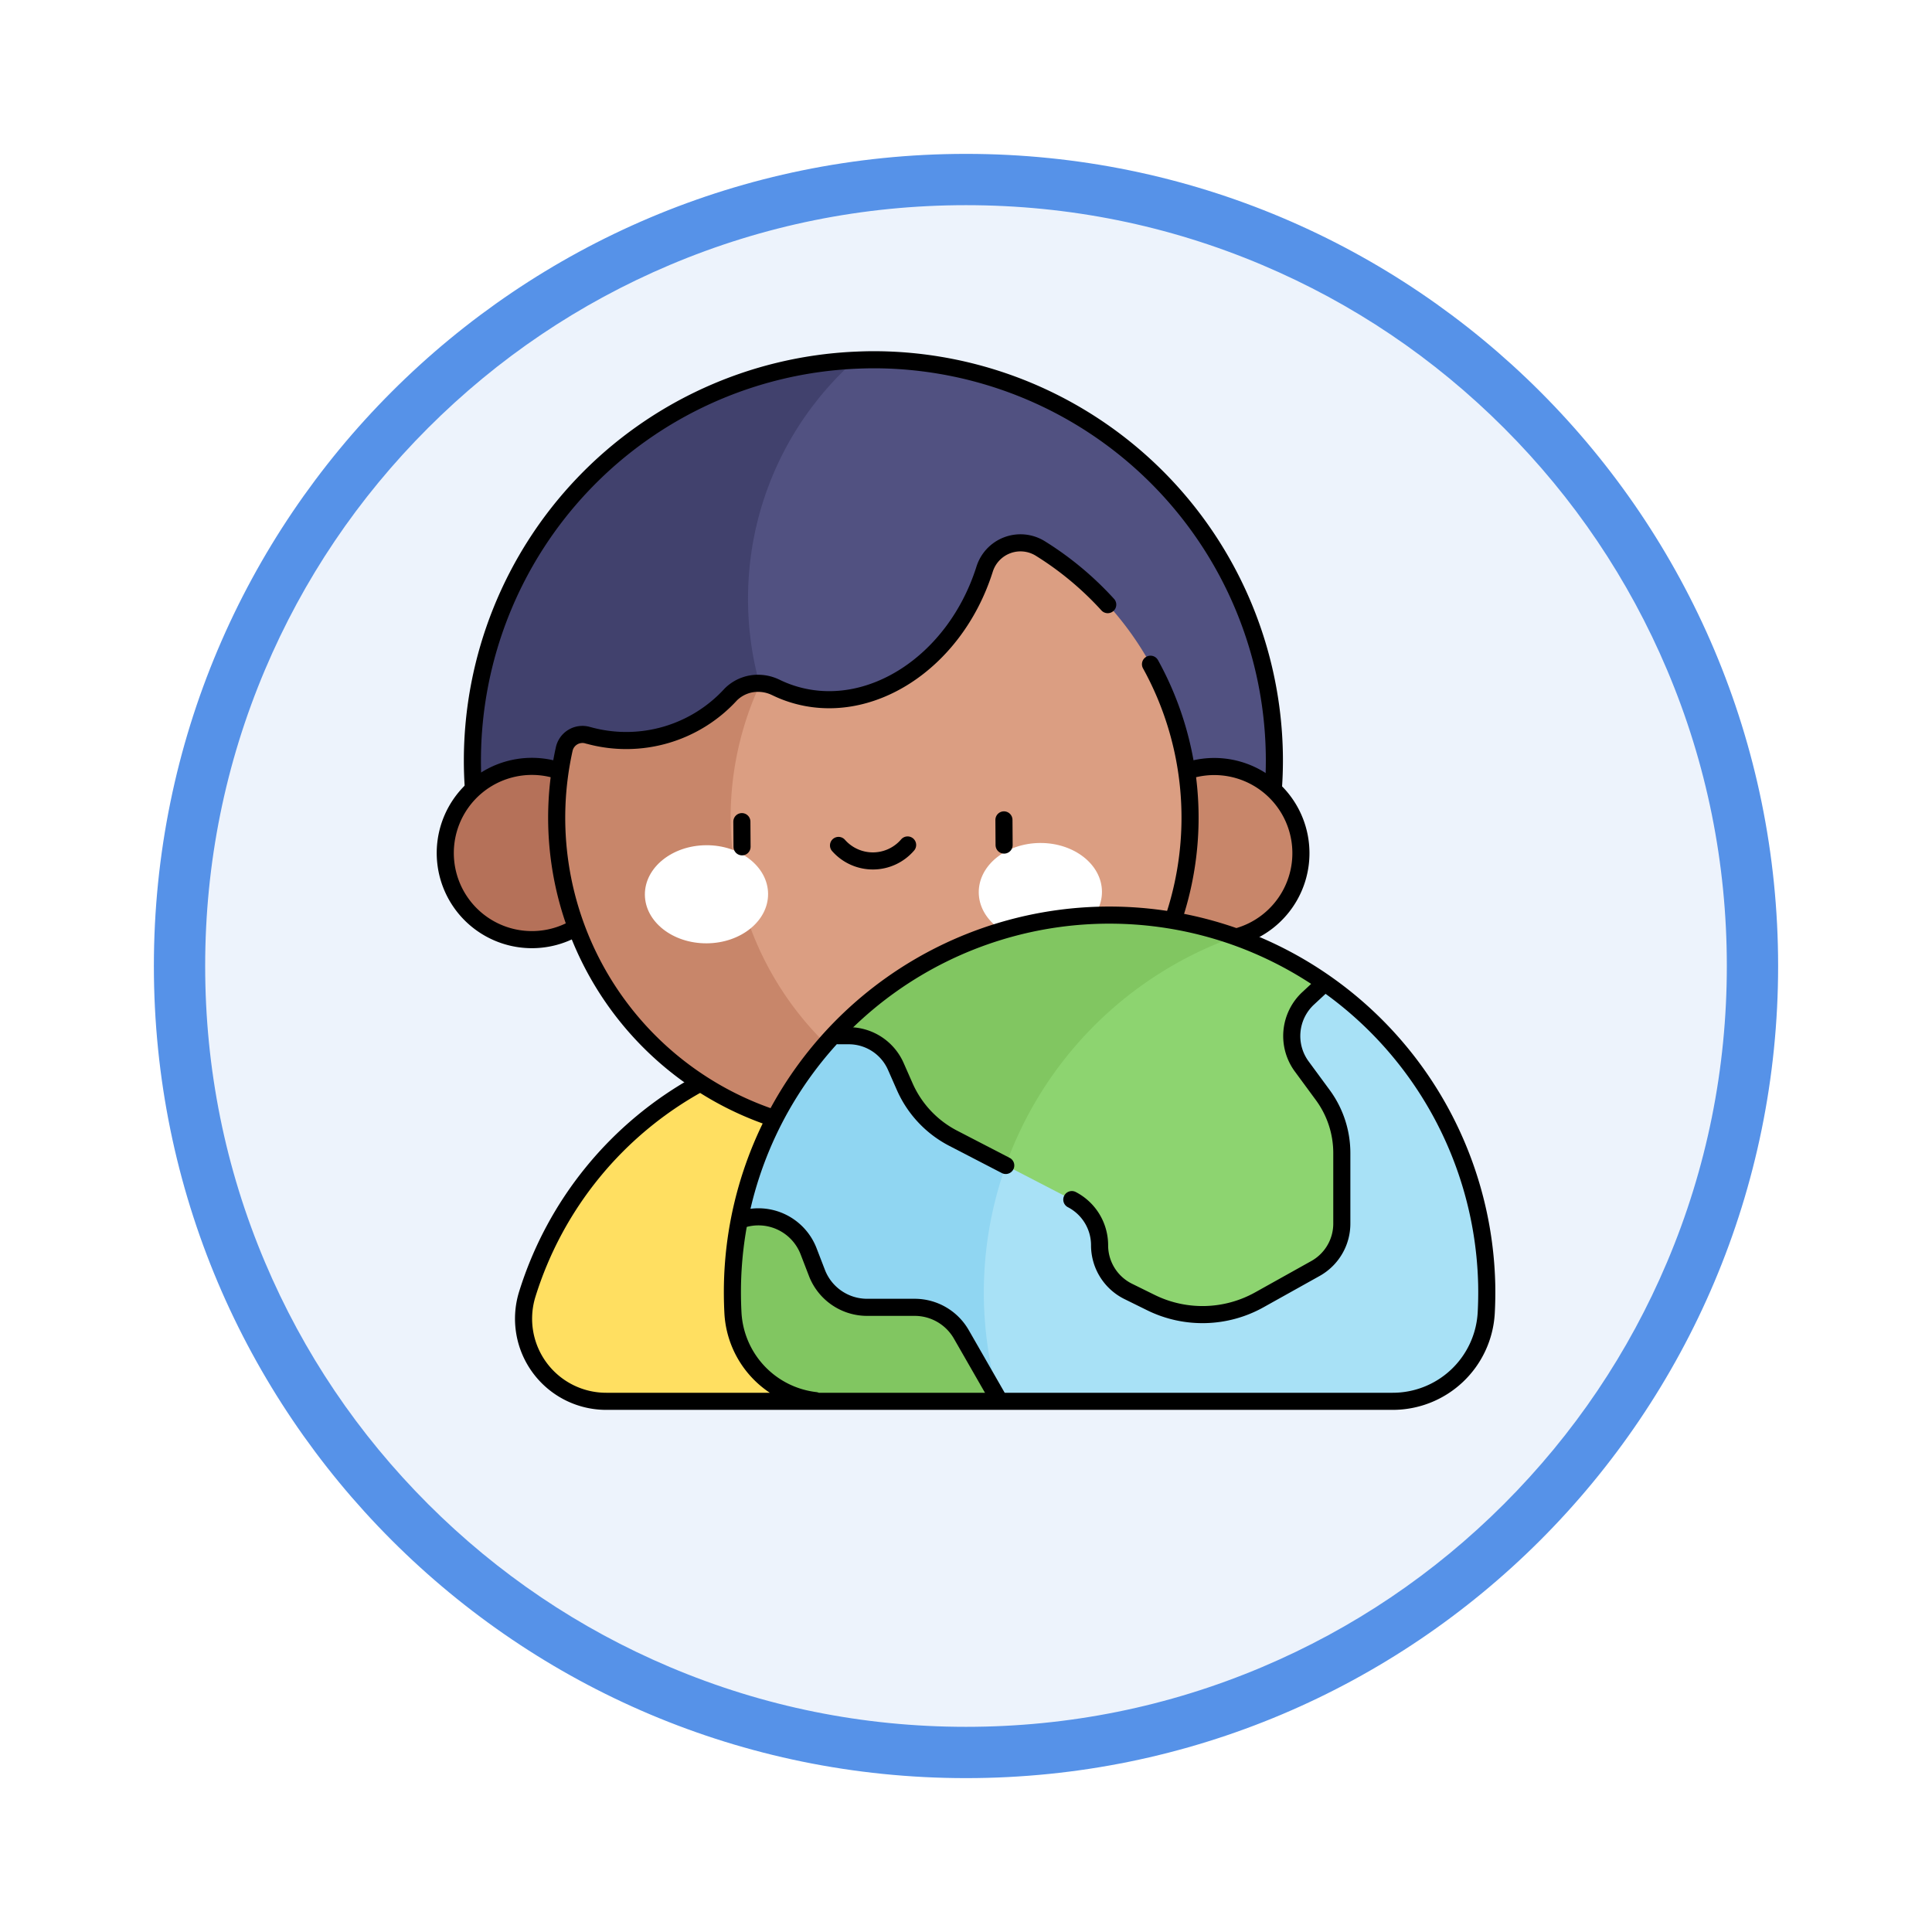 <svg xmlns="http://www.w3.org/2000/svg" xmlns:xlink="http://www.w3.org/1999/xlink" width="113" height="113" viewBox="0 0 113 113">
  <defs>
    <filter id="Path_982547" x="0" y="0" width="113" height="113" filterUnits="userSpaceOnUse">
      <feOffset dy="3" input="SourceAlpha"/>
      <feGaussianBlur stdDeviation="3" result="blur"/>
      <feFlood flood-opacity="0.161"/>
      <feComposite operator="in" in2="blur"/>
      <feComposite in="SourceGraphic"/>
    </filter>
  </defs>
  <g id="Group_1208532" data-name="Group 1208532" transform="translate(-271 -9101)">
    <g id="Group_1208445" data-name="Group 1208445">
      <g id="Group_1208176" data-name="Group 1208176" transform="translate(0 6270.857)">
        <g id="Group_1207721" data-name="Group 1207721" transform="translate(-1 752.362)">
          <g id="Group_1207254" data-name="Group 1207254" transform="translate(0 -8747.046)">
            <g id="Group_1204125" data-name="Group 1204125" transform="translate(0 6984.49)">
              <g id="Group_1203962" data-name="Group 1203962" transform="translate(0 1899.461)">
                <g id="Group_1203498" data-name="Group 1203498" transform="translate(0 -197.72)">
                  <g id="Group_1202589" data-name="Group 1202589" transform="translate(281 2144.596)">
                    <g id="Group_1172010" data-name="Group 1172010" transform="translate(0)">
                      <g id="Group_1171046" data-name="Group 1171046">
                        <g id="Group_1148525" data-name="Group 1148525">
                          <g transform="matrix(1, 0, 0, 1, -9, -6)" filter="url(#Path_982547)">
                            <g id="Path_982547-2" data-name="Path 982547" transform="translate(9 6)" fill="#edf3fc">
                              <path d="M 47.5 93.5 C 41.289 93.5 35.265 92.284 29.595 89.886 C 24.118 87.569 19.198 84.252 14.973 80.027 C 10.748 75.802 7.431 70.882 5.114 65.405 C 2.716 59.735 1.5 53.711 1.5 47.5 C 1.5 41.289 2.716 35.265 5.114 29.595 C 7.431 24.118 10.748 19.198 14.973 14.973 C 19.198 10.748 24.118 7.431 29.595 5.114 C 35.265 2.716 41.289 1.5 47.5 1.5 C 53.711 1.5 59.735 2.716 65.405 5.114 C 70.882 7.431 75.802 10.748 80.027 14.973 C 84.252 19.198 87.569 24.118 89.886 29.595 C 92.284 35.265 93.5 41.289 93.5 47.5 C 93.5 53.711 92.284 59.735 89.886 65.405 C 87.569 70.882 84.252 75.802 80.027 80.027 C 75.802 84.252 70.882 87.569 65.405 89.886 C 59.735 92.284 53.711 93.5 47.5 93.5 Z" stroke="none"/>
                              <path d="M 47.5 3 C 41.491 3 35.664 4.176 30.18 6.496 C 24.881 8.737 20.122 11.946 16.034 16.034 C 11.946 20.122 8.737 24.881 6.496 30.18 C 4.176 35.664 3 41.491 3 47.5 C 3 53.509 4.176 59.336 6.496 64.82 C 8.737 70.119 11.946 74.878 16.034 78.966 C 20.122 83.054 24.881 86.263 30.18 88.504 C 35.664 90.824 41.491 92 47.5 92 C 53.509 92 59.336 90.824 64.82 88.504 C 70.119 86.263 74.878 83.054 78.966 78.966 C 83.054 74.878 86.263 70.119 88.504 64.82 C 90.824 59.336 92 53.509 92 47.5 C 92 41.491 90.824 35.664 88.504 30.18 C 86.263 24.881 83.054 20.122 78.966 16.034 C 74.878 11.946 70.119 8.737 64.82 6.496 C 59.336 4.176 53.509 3 47.5 3 M 47.5 0 C 73.734 0 95 21.266 95 47.5 C 95 73.734 73.734 95 47.5 95 C 21.266 95 0 73.734 0 47.5 C 0 21.266 21.266 0 47.5 0 Z" stroke="none" fill="#5692e8"/>
                            </g>
                          </g>
                        </g>
                      </g>
                    </g>
                  </g>
                </g>
              </g>
            </g>
          </g>
        </g>
      </g>
      <g id="geography_12693586" transform="translate(289.54 9114.541)">
        <path id="Path_1052999" data-name="Path 1052999" d="M62.554,333.106a21.207,21.207,0,0,0-17.513,14.778,4.832,4.832,0,0,0,4.635,6.23H62.554V333.106Z" transform="translate(-32.752 -285.695)" fill="#ffdf61"/>
        <path id="Path_1053000" data-name="Path 1053000" d="M129.446,7.5c-.361,0-.719.012-1.076.028-6.124,2.662-10.431,8.4-10.431,13.949,0,4.811,2.629,9.8,8.982,12.51H152.7A23.419,23.419,0,0,0,129.446,7.5Z" transform="translate(-96.903 0)" fill="#515181"/>
        <path id="Path_1053001" data-name="Path 1053001" d="M36.594,21.659A18.637,18.637,0,0,1,42.853,7.707,23.416,23.416,0,0,0,20.674,34.169H41.4A18.615,18.615,0,0,1,36.594,21.659Z" transform="translate(-11.382 -0.182)" fill="#41416d"/>
        <circle id="Ellipse_13498" data-name="Ellipse 13498" cx="5.067" cy="5.067" r="5.067" transform="translate(7.5 31.281)" fill="#b57159"/>
        <circle id="Ellipse_13499" data-name="Ellipse 13499" cx="5.067" cy="5.067" r="5.067" transform="translate(47.452 31.281)" fill="#c8866a"/>
        <path id="Path_1053002" data-name="Path 1053002" d="M151.286,110.89a18.5,18.5,0,0,0-8.774-15.748,2.2,2.2,0,0,0-3.247,1.238l-.008.027c-1.74,5.437-6.776,8.684-11.249,7.252a7.022,7.022,0,0,1-.952-.383l-.023-.01h0a2.347,2.347,0,0,0-.87-.224c-10,9.07-1.8,24.888,11.69,25.657.24-.068.375-.113.384-.115h0A18.522,18.522,0,0,0,151.286,110.89Z" transform="translate(-100.222 -76.613)" fill="#db9e82"/>
        <path id="Path_1053003" data-name="Path 1053003" d="M83.938,187.424h0a18.521,18.521,0,0,1-11.308-25.542,2.252,2.252,0,0,0-1.733.644,8.283,8.283,0,0,1-8.318,2.4l-.012,0a1.091,1.091,0,0,0-1.413.786,18.521,18.521,0,0,0,17.288,22.527,19.606,19.606,0,0,0,5.878-.7C84.082,187.472,83.946,187.427,83.938,187.424Z" transform="translate(-46.691 -135.454)" fill="#c8866a"/>
        <g id="Group_1208443" data-name="Group 1208443" transform="translate(19.159 34.413)">
          <g id="Group_1208442" data-name="Group 1208442" transform="translate(0 1.327)">
            <g id="Group_1208441" data-name="Group 1208441" transform="translate(0 0)">
              <ellipse id="Ellipse_13500" data-name="Ellipse 13500" cx="3.603" cy="2.869" rx="3.603" ry="2.869" transform="translate(0 0.179) rotate(-0.384)" fill="#fff"/>
              <ellipse id="Ellipse_13501" data-name="Ellipse 13501" cx="3.603" cy="2.869" rx="3.603" ry="2.869" transform="translate(19.528 0.048) rotate(-0.384)" fill="#fff"/>
            </g>
          </g>
          <line id="Line_869" data-name="Line 869" x2="0.01" y2="1.473" transform="translate(5.692 0.102)" fill="none" stroke="#000" stroke-linecap="round" stroke-linejoin="round" stroke-miterlimit="10" stroke-width="1"/>
          <line id="Line_870" data-name="Line 870" x2="0.01" y2="1.473" transform="translate(21.02)" fill="none" stroke="#000" stroke-linecap="round" stroke-linejoin="round" stroke-miterlimit="10" stroke-width="1"/>
          <path id="Path_1053004" data-name="Path 1053004" d="M195.174,239.056a2.678,2.678,0,0,0,4.041-.027" transform="translate(-183.829 -237.562)" fill="none" stroke="#000" stroke-linecap="round" stroke-linejoin="round" stroke-miterlimit="10" stroke-width="1"/>
        </g>
        <path id="Path_1053005" data-name="Path 1053005" d="M153.29,302.552a22,22,0,0,0-5.506,10.816l4.942,7.027,10.3,3.554h0l12.708-25.1C160.01,297.921,153.29,302.552,153.29,302.552Z" transform="translate(-123.089 -255.531)" fill="#90d6f2"/>
        <path id="Path_1053006" data-name="Path 1053006" d="M293.913,317.148a22.057,22.057,0,0,0-9.474-17.615,77.673,77.673,0,0,0-9.357-.741,22.085,22.085,0,0,0-9.645,25.215h22.971a5.477,5.477,0,0,0,5.478-5.161Q293.931,318,293.913,317.148Z" transform="translate(-225.498 -255.587)" fill="#a8e1f6"/>
        <path id="Path_1053007" data-name="Path 1053007" d="M216.2,273.767a22.036,22.036,0,0,0-23.5,5.777c.1.009.2.015.3.015h.608a3.007,3.007,0,0,1,2.752,1.8l.52,1.18a6.218,6.218,0,0,0,2.831,3.015l3.076,1.593Z" transform="translate(-162.5 -232.522)" fill="#81c661"/>
        <path id="Path_1053008" data-name="Path 1053008" d="M293.506,292.076l-1.231-1.674a3.007,3.007,0,0,1,.376-3.984l.969-.9a22.062,22.062,0,0,0-5.252-2.7,22.123,22.123,0,0,0-13.407,13.373l3.865,2a3.007,3.007,0,0,1,1.624,2.67,3.007,3.007,0,0,0,1.677,2.7l1.324.653a6.826,6.826,0,0,0,6.344-.162l3.281-1.831a3.007,3.007,0,0,0,1.542-2.626v-4.125A5.729,5.729,0,0,0,293.506,292.076Z" transform="translate(-234.678 -241.571)" fill="#8dd470"/>
        <path id="Path_1053009" data-name="Path 1053009" d="M155.164,421.767h-2.78a3.146,3.146,0,0,1-2.935-2.014l-.488-1.266a3.145,3.145,0,0,0-4.059-1.806h0a22.171,22.171,0,0,0-.4,4.208q0,.625.034,1.241a5.467,5.467,0,0,0,5.475,5.132h10.131l-2.248-3.917A3.146,3.146,0,0,0,155.164,421.767Z" transform="translate(-120.207 -358.844)" fill="#81c661"/>
        <g id="Group_1208444" data-name="Group 1208444" transform="translate(7.5 7.5)">
          <path id="Path_1053010" data-name="Path 1053010" d="M67.326,32.483q.052-.758.053-1.53A23.453,23.453,0,0,0,43.925,7.5c-.361,0-.719.012-1.076.028h0l0,0A23.453,23.453,0,0,0,20.472,30.953q0,.726.047,1.441" transform="translate(-18.882 -7.5)" fill="none" stroke="#000" stroke-linecap="round" stroke-linejoin="round" stroke-miterlimit="10" stroke-width="1"/>
          <path id="Path_1053011" data-name="Path 1053011" d="M15.052,211a5.067,5.067,0,1,1-1.029-9.272" transform="translate(-7.5 -177.732)" fill="none" stroke="#000" stroke-linecap="round" stroke-linejoin="round" stroke-miterlimit="10" stroke-width="1"/>
          <path id="Path_1053012" data-name="Path 1053012" d="M362.491,201.741a5.068,5.068,0,1,1,2.813,9.737" transform="translate(-318.978 -177.732)" fill="none" stroke="#000" stroke-linecap="round" stroke-linejoin="round" stroke-miterlimit="10" stroke-width="1"/>
          <path id="Path_1053013" data-name="Path 1053013" d="M92.941,98.437a18.618,18.618,0,0,0-3.959-3.294,2.2,2.2,0,0,0-3.247,1.238l-.009.027c-1.74,5.437-6.776,8.684-11.249,7.252a7.028,7.028,0,0,1-.952-.383l-.023-.01h0a2.347,2.347,0,0,0-.87-.224v0a2.252,2.252,0,0,0-1.733.644,8.283,8.283,0,0,1-8.319,2.4l-.012,0a1.091,1.091,0,0,0-1.413.786,18.52,18.52,0,0,0,12.233,21.6" transform="translate(-54.192 -84.114)" fill="none" stroke="#000" stroke-linecap="round" stroke-linejoin="round" stroke-miterlimit="10" stroke-width="1"/>
          <path id="Path_1053014" data-name="Path 1053014" d="M345.373,167.705a18.564,18.564,0,0,0-1.337-14.916" transform="translate(-302.785 -134.98)" fill="none" stroke="#000" stroke-linecap="round" stroke-linejoin="round" stroke-miterlimit="10" stroke-width="1"/>
          <path id="Path_1053015" data-name="Path 1053015" d="M55.147,282.34A21.242,21.242,0,0,0,45.04,294.712a4.832,4.832,0,0,0,4.635,6.23H95.66a5.477,5.477,0,0,0,5.478-5.161q.046-.841.028-1.7a22.126,22.126,0,0,0-14.718-20.316h0a22.051,22.051,0,0,0-29.4,20.8q0,.625.034,1.241a5.461,5.461,0,0,0,4.817,5.093" transform="translate(-40.251 -240.022)" fill="none" stroke="#000" stroke-linecap="round" stroke-linejoin="round" stroke-miterlimit="10" stroke-width="1"/>
          <path id="Path_1053016" data-name="Path 1053016" d="M306.492,317.884a3.006,3.006,0,0,1,1.624,2.67,3.007,3.007,0,0,0,1.677,2.7l1.324.653a6.826,6.826,0,0,0,6.344-.162l3.281-1.831a3.007,3.007,0,0,0,1.542-2.626v-4.125a5.729,5.729,0,0,0-1.113-3.393l-1.231-1.674a3.007,3.007,0,0,1,.376-3.984l.914-.849" transform="translate(-269.843 -268.762)" fill="none" stroke="#000" stroke-linecap="round" stroke-linejoin="round" stroke-miterlimit="10" stroke-width="1"/>
          <path id="Path_1053017" data-name="Path 1053017" d="M195.121,330.053h.608a3.007,3.007,0,0,1,2.752,1.8l.52,1.18a6.218,6.218,0,0,0,2.831,3.015l3.076,1.593" transform="translate(-172.124 -290.516)" fill="none" stroke="#000" stroke-linecap="round" stroke-linejoin="round" stroke-miterlimit="10" stroke-width="1"/>
          <path id="Path_1053018" data-name="Path 1053018" d="M164.626,427.035l-2.116-3.688a3.146,3.146,0,0,0-2.729-1.58H157a3.146,3.146,0,0,1-2.935-2.014l-.488-1.266a3.145,3.145,0,0,0-3.816-1.887" transform="translate(-132.324 -366.344)" fill="none" stroke="#000" stroke-linecap="round" stroke-linejoin="round" stroke-miterlimit="10" stroke-width="1"/>
        </g>
      </g>
    </g>
  </g>
</svg>
